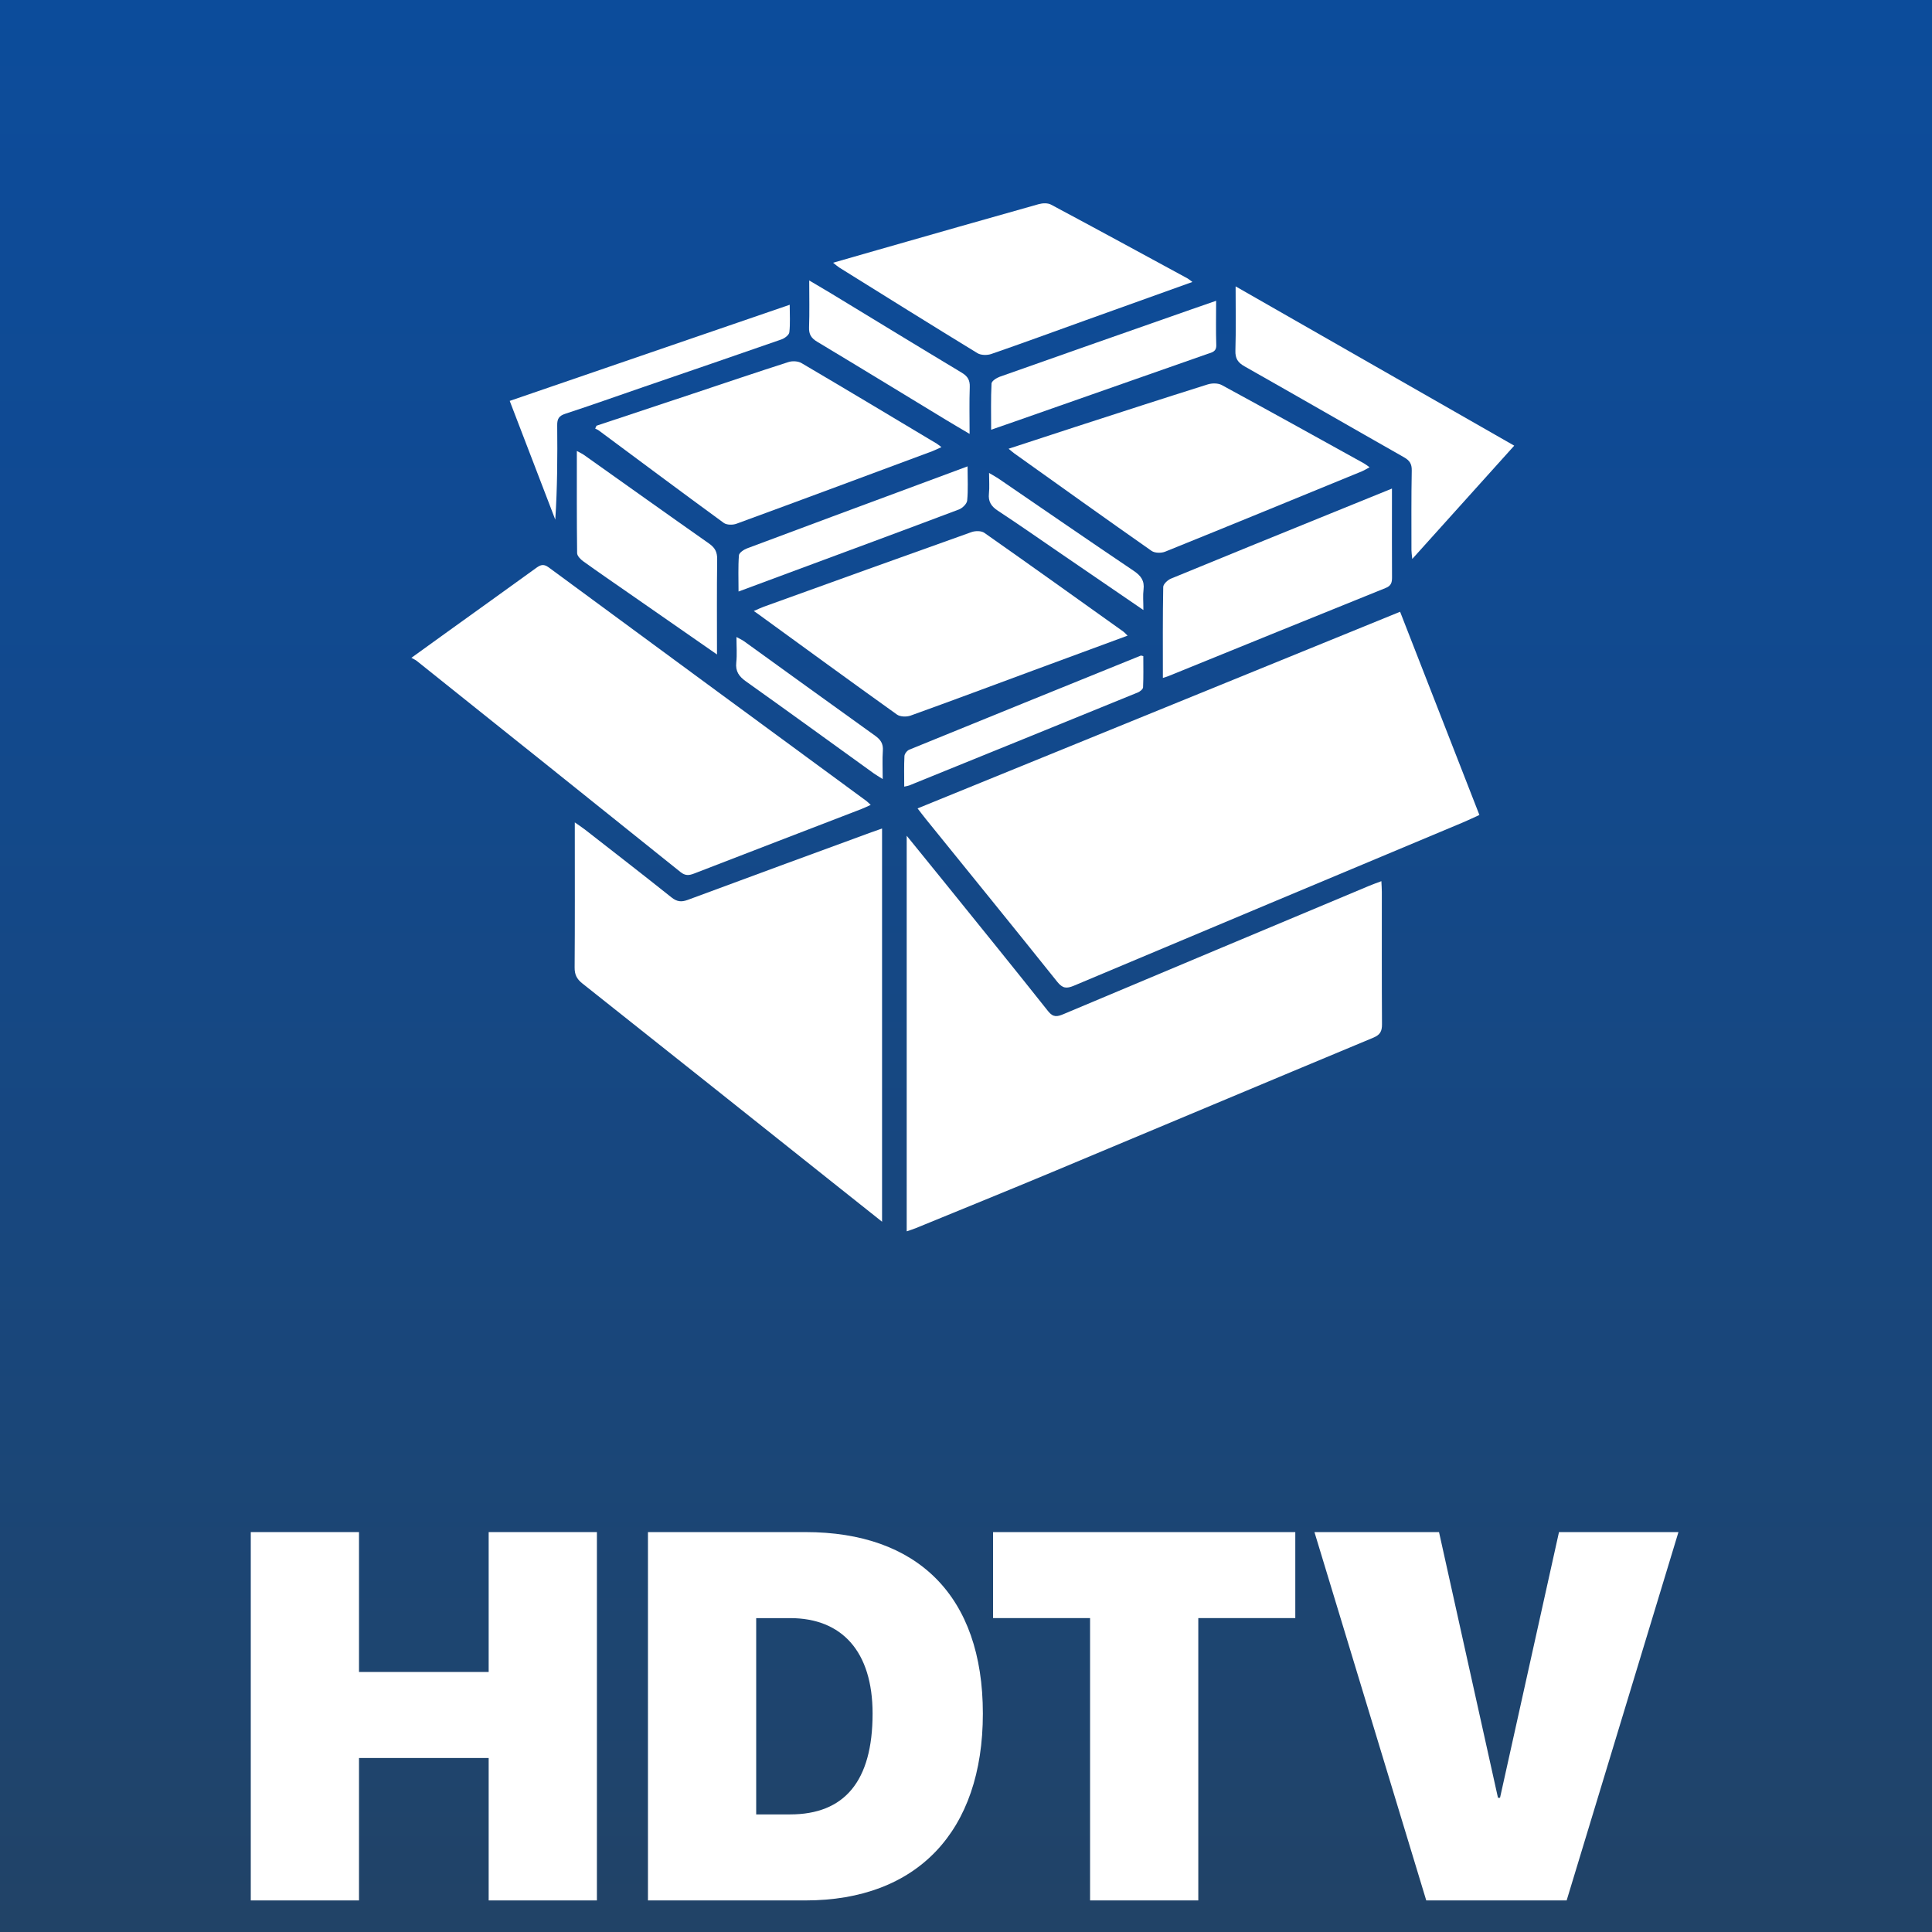 <?xml version="1.0" encoding="utf-8"?>
<!DOCTYPE svg PUBLIC "-//W3C//DTD SVG 1.1//EN" "http://www.w3.org/Graphics/SVG/1.1/DTD/svg11.dtd">
<svg version="1.1" id="Layer_1" xmlns="http://www.w3.org/2000/svg" viewBox="200 270 612 612">
<rect x="200" y="270" width="612" height="612" fill="#808080" stroke="none"/>
<style type="text/css">
<![CDATA[
	.st0{fill:url(#SVGID_1_);}
	.st1{fill:#FFFFFF;}
]]>
</style>
<linearGradient id="SVGID_1_" gradientUnits="userSpaceOnUse" x1="229.57" y1="194.435" x2="229.57" y2="706.435" gradientTransform="matrix(1.195 0 0 1.195 231.592 37.59)">
	<stop  offset="0" style="stop-color:#0C4C9B"/>
	<stop  offset="0.277" style="stop-color:#104A92"/>
	<stop  offset="0.735" style="stop-color:#1A4678"/>
	<stop  offset="0.994" style="stop-color:#214367"/>
</linearGradient>
<rect x="200" y="270" class="st0" width="612" height="612"/>
<g>
	<path class="st1" d="M490.657,526.08c51.173-20.855,101.815-41.496,152.854-62.295
		c8.398,21.521,16.697,42.79,25.121,64.375c-1.893,0.857-3.584,1.676-5.312,2.402
		c-41.046,17.209-82.105,34.388-123.121,51.672
		c-2.355,0.992-3.604,0.88-5.289-1.227
		c-13.787-17.242-27.723-34.366-41.609-51.529
		C492.508,528.5,491.751,527.488,490.657,526.08z"/>
	<path class="st1" d="M487.215,534.736c4.549,5.607,8.559,10.526,12.543,15.464
		c10.779,13.356,21.604,26.68,32.266,40.132c1.619,2.041,2.93,1.725,4.875,0.906
		c32.277-13.584,64.572-27.119,96.869-40.659c1.152-0.483,2.336-0.89,3.812-1.448
		c0.059,1.347,0.143,2.371,0.144,3.397c0.009,13.97-0.038,27.941,0.05,41.911
		c0.014,2.203-0.553,3.352-2.74,4.264c-33.899,14.115-67.74,28.375-101.623,42.531
		c-14.433,6.031-28.932,11.906-43.404,17.842c-0.859,0.352-1.756,0.615-2.791,0.973
		C487.215,618.396,487.215,577.012,487.215,534.736z"/>
	<path class="st1" d="M479.411,532.449c0,41.574,0,82.77,0,124.557
		c-5.462-4.34-10.519-8.354-15.569-12.373
		c-26.443-21.046-52.872-42.111-79.361-63.1
		c-1.769-1.4-2.473-2.795-2.456-5.059c0.106-14.075,0.054-28.152,0.054-42.23
		c0-1.041,0-2.083,0-3.732c1.375,0.967,2.311,1.566,3.184,2.246
		c9.162,7.148,18.355,14.259,27.436,21.508c1.736,1.387,3.141,1.541,5.186,0.781
		c19.348-7.197,38.736-14.284,58.115-21.4
		C477.066,533.254,478.146,532.892,479.411,532.449z"/>
	<path class="st1" d="M330.315,478.377c4.335-3.127,7.948-5.742,11.567-8.344
		c9.256-6.656,18.524-13.293,27.76-19.977c1.374-0.993,2.385-1.639,4.15-0.338
		c33.528,24.723,67.117,49.365,100.689,74.028c0.334,0.247,0.619,0.562,1.336,1.224
		c-1.156,0.516-2.031,0.953-2.941,1.304c-17.666,6.81-35.344,13.597-53,20.435
		c-1.607,0.623-2.791,0.756-4.329-0.48
		c-27.827-22.356-55.714-44.635-83.596-66.924
		C331.623,479.041,331.211,478.879,330.315,478.377z"/>
	<path class="st1" d="M557.191,471.352c-10.287,3.795-20.051,7.389-29.812,10.998
		C514.407,487.146,501.454,492,488.438,496.682c-1.261,0.453-3.284,0.398-4.304-0.329
		c-14.739-10.534-29.368-21.224-44.024-31.876
		c-0.258-0.187-0.522-0.365-1.329-0.93c1.393-0.601,2.268-1.034,3.181-1.363
		c21.919-7.906,43.833-15.824,65.784-23.633c1.2-0.428,3.096-0.441,4.053,0.229
		c14.742,10.344,29.385,20.832,44.046,31.293
		C556.176,470.31,556.443,470.635,557.191,471.352z"/>
	<path class="st1" d="M519.486,412.148c7.383-2.416,14.117-4.639,20.865-6.823
		c14.06-4.552,28.115-9.124,42.212-13.556c1.352-0.426,3.263-0.441,4.452,0.203
		c15.059,8.173,30.035,16.5,45.027,24.799c0.527,0.291,0.998,0.684,1.803,1.244
		c-1.018,0.543-1.701,0.982-2.439,1.286
		c-20.764,8.519-41.521,17.054-62.332,25.456c-1.223,0.494-3.266,0.461-4.281-0.25
		c-14.568-10.205-29.027-20.566-43.51-30.896
		C520.86,413.31,520.475,412.955,519.486,412.148z"/>
	<path class="st1" d="M388.949,404.859c10.178-3.383,20.356-6.764,30.533-10.152
		c10.094-3.359,20.17-6.783,30.301-10.027c1.227-0.393,3.023-0.301,4.105,0.334
		c14.323,8.422,28.568,16.98,42.828,25.51c0.359,0.215,0.675,0.496,1.503,1.111
		c-1.208,0.542-2.067,0.987-2.969,1.322c-20.644,7.68-41.281,15.373-61.962,22.951
		c-1.178,0.432-3.086,0.417-4.018-0.263c-13.258-9.675-26.406-19.501-39.588-29.282
		c-0.342-0.253-0.761-0.4-1.144-0.597
		C388.677,405.465,388.813,405.162,388.949,404.859z"/>
	<path class="st1" d="M577.717,359.318c-11.742,4.211-22.85,8.189-33.953,12.179
		c-9.915,3.563-19.807,7.202-29.766,10.64c-1.299,0.447-3.26,0.416-4.38-0.269
		c-14.642-8.942-29.188-18.04-43.75-27.11c-0.515-0.32-0.966-0.742-1.974-1.528
		c4.951-1.421,9.396-2.703,13.846-3.973c17.089-4.881,34.174-9.782,51.284-14.587
		c1.208-0.339,2.854-0.414,3.894,0.141c14.474,7.721,28.875,15.572,43.29,23.4
		C576.552,358.396,576.846,358.674,577.717,359.318z"/>
	<path class="st1" d="M568.365,484.747c0-9.875-0.07-19.351,0.111-28.819
		c0.017-0.916,1.422-2.213,2.467-2.645c16.811-6.936,33.666-13.763,50.512-20.611
		c6.287-2.557,12.577-5.108,19.476-7.909c0,1.966,0,3.493,0,5.022
		c0,7.672-0.028,15.344,0.022,23.016c0.01,1.615-0.195,2.721-1.988,3.443
		c-22.98,9.264-45.926,18.615-68.882,27.939
		C569.704,484.338,569.305,484.441,568.365,484.747z"/>
	<path class="st1" d="M591.406,360.715c29.666,16.961,58.801,33.618,88.258,50.459
		c-10.822,12.022-21.328,23.695-32.299,35.885
		c-0.135-1.382-0.258-2.064-0.258-2.746c0-8.418-0.068-16.84,0.094-25.256
		c0.042-2.135-0.678-3.195-2.474-4.215c-16.851-9.557-33.625-19.25-50.487-28.789
		c-2.127-1.203-2.975-2.492-2.9-4.981
		C591.535,374.508,591.406,367.936,591.406,360.715z"/>
	<path class="st1" d="M427.121,477.317c-9.789-6.805-18.877-13.12-27.963-19.437
		c-4.813-3.346-9.654-6.656-14.41-10.082c-0.853-0.613-1.922-1.705-1.934-2.588
		c-0.133-10.635-0.087-21.27-0.087-32.354c1.021,0.561,1.671,0.838,2.234,1.237
		c13.219,9.372,26.405,18.789,39.665,28.099c1.855,1.303,2.584,2.68,2.553,4.973
		C427.045,456.95,427.121,466.738,427.121,477.317z"/>
	<path class="st1" d="M585.234,365.279c0,5.078-0.108,9.553,0.047,14.018
		c0.074,2.173-1.451,2.344-2.795,2.816c-20.282,7.129-40.571,14.24-60.86,21.354
		c-2.39,0.836-4.782,1.66-7.661,2.658c0-5.156-0.12-9.912,0.123-14.648
		c0.039-0.772,1.585-1.775,2.621-2.143c20.264-7.177,40.555-14.277,60.84-21.389
		C579.938,367.107,582.334,366.285,585.234,365.279z"/>
	<path class="st1" d="M361.462,396.994c29.644-10.178,58.968-20.248,88.694-30.455
		c0,3.234,0.201,6.01-0.117,8.725c-0.101,0.852-1.473,1.896-2.475,2.246
		c-14.563,5.088-29.165,10.068-43.754,15.084
		c-8.252,2.836-16.471,5.767-24.76,8.481c-2.004,0.656-2.565,1.614-2.545,3.634
		c0.098,9.905,0.045,19.812-0.607,29.896
		C371.104,422.115,366.309,409.623,361.462,396.994z"/>
	<path class="st1" d="M506.496,417.73c0,4.047,0.209,7.467-0.125,10.836
		c-0.102,1.037-1.504,2.4-2.611,2.818
		c-17.908,6.76-35.865,13.39-53.811,20.05
		c-5.162,1.917-10.323,3.835-16.002,5.944c0-4.131-0.158-7.818,0.123-11.473
		c0.062-0.811,1.557-1.814,2.588-2.201c17.924-6.725,35.875-13.367,53.822-20.027
		C495.643,421.763,500.805,419.844,506.496,417.73z"/>
	<path class="st1" d="M507.141,407.445c-2.791-1.654-5.061-2.971-7.303-4.332
		c-13.658-8.297-27.29-16.637-40.99-24.865c-1.869-1.123-2.648-2.342-2.565-4.555
		c0.173-4.744,0.054-9.501,0.054-14.85c2.789,1.652,5.059,2.969,7.301,4.332
		c13.658,8.295,27.29,16.637,40.989,24.864c1.868,1.122,2.648,2.341,2.567,4.555
		C507.018,397.34,507.141,402.096,507.141,407.445z"/>
	<path class="st1" d="M486.431,519.18c0-3.374-0.095-6.545,0.071-9.699
		c0.038-0.711,0.844-1.727,1.538-2.011c24.43-9.98,48.89-19.89,73.347-29.802
		c0.08-0.033,0.201,0.04,0.778,0.173c0,3.219,0.079,6.562-0.077,9.895
		c-0.027,0.573-0.97,1.333-1.65,1.61
		c-24.14,9.855-48.299,19.666-72.459,29.473
		C487.607,518.97,487.189,519.006,486.431,519.18z"/>
	<path class="st1" d="M479.613,516.785c-1.293-0.822-2.094-1.273-2.836-1.807
		c-13.486-9.72-26.933-19.494-40.479-29.131
		c-2.215-1.577-3.373-3.195-3.066-6.012c0.273-2.51,0.057-5.073,0.057-8.051
		c1.064,0.594,1.806,0.912,2.445,1.373c13.829,9.971,27.627,19.984,41.492,29.908
		c1.728,1.236,2.59,2.514,2.436,4.709
		C479.463,510.594,479.613,513.435,479.613,516.785z"/>
	<path class="st1" d="M562.192,463.24c-9.316-6.373-17.925-12.26-26.53-18.148
		c-6.51-4.451-12.967-8.986-19.563-13.31c-2.108-1.382-3.106-2.896-2.833-5.437
		c0.212-1.979,0.041-3.998,0.041-6.523c1.308,0.775,2.209,1.244,3.041,1.814
		c14.255,9.744,28.465,19.557,42.789,29.197c2.305,1.551,3.45,3.139,3.1,5.936
		C562.002,458.634,562.192,460.551,562.192,463.24z"/>
</g>
<g>
	<path class="st1" d="M354.797,872v-45.119h-41.076V872H279.438V755.32h34.283v44.311h41.076
		v-44.311h34.285V872H354.797z"/>
	<path class="st1" d="M455.145,755.32c35.416,0,56.197,20.135,56.197,57.49
		C511.342,850.168,490.48,872,455.145,872h-49.891V755.32H455.145z M439.539,844.75h10.754
		c17.143,0,26.117-10.43,26.117-31.939c0-19.648-9.703-30.24-26.117-30.24h-10.754
		V844.75z"/>
	<path class="st1" d="M545.303,872v-89.43h-30.727v-27.25H610.312v27.25h-30.727V872H545.303z"/>
	<path class="st1" d="M651.795,872l-35.418-116.68h39.461l18.678,84.174h0.646l18.68-84.174
		h37.842L696.268,872H651.795z"/>
</g>
</svg>
